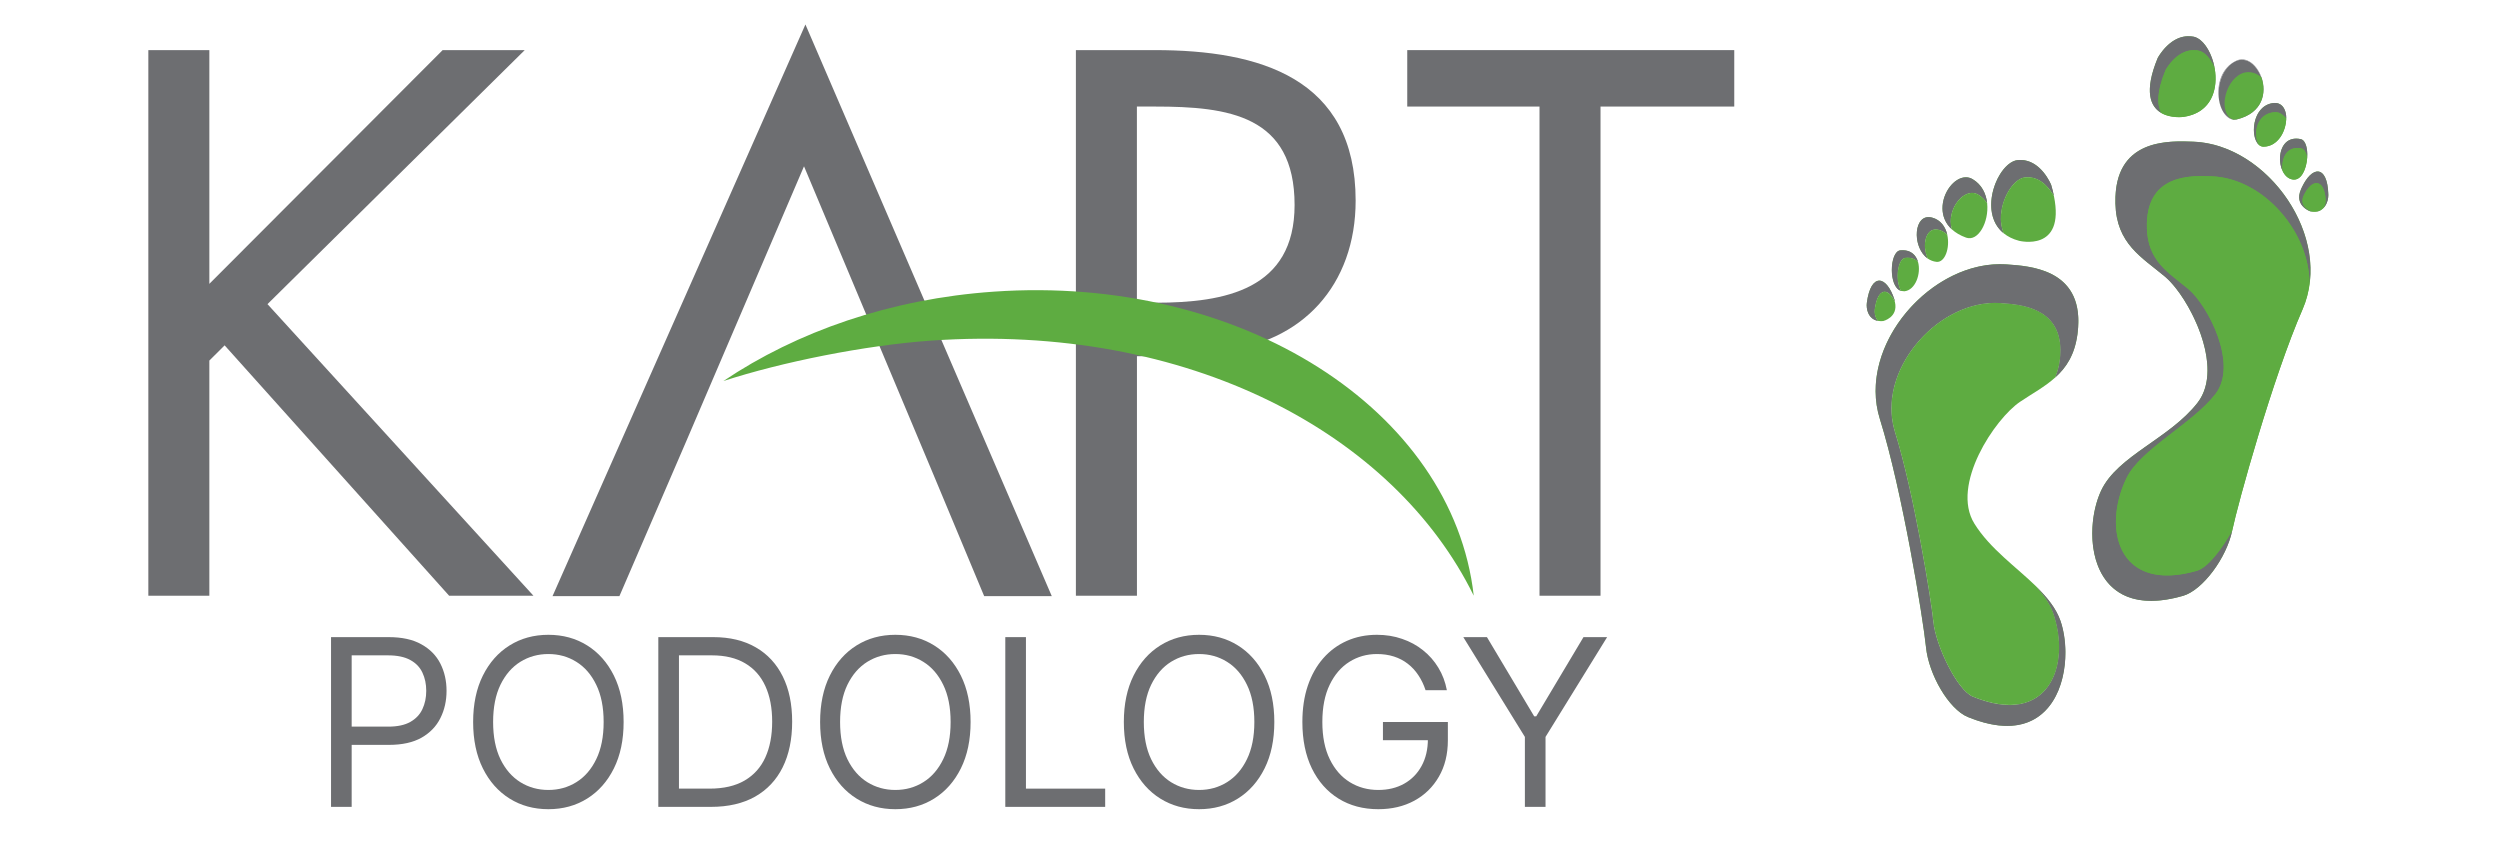 <svg width="199" height="68" viewBox="0 0 199 68" fill="none" xmlns="http://www.w3.org/2000/svg">
<path d="M100.95 7.338C98.597 7.338 96.329 7.728 94.175 8.436C95.366 8.138 96.586 7.92 97.832 7.778C98.846 7.497 99.885 7.338 100.95 7.338Z" fill="#285A8B"/>
<path d="M78.34 47.453L74.279 37.723L63.999 13.238L54.623 35.129L49.305 47.453H43.981L64.112 1.948L83.722 47.453H78.34Z" fill="#6D6E71"/>
<path d="M16.664 22.595V3.989H11.808V47.42H16.664V28.701L17.88 27.49L35.751 47.42H42.463L21.292 24.209L41.769 3.989H35.233L16.664 22.595Z" fill="#6D6E71"/>
<path d="M90.497 8.482H91.944C97.785 8.482 103.049 9.173 103.049 16.318C103.049 23.056 97.499 24.096 91.999 24.096H90.497V8.482ZM90.497 28.353H91.713L91.91 27.326H97.869L96.977 27.951C103.684 27.377 107.909 22.654 107.909 15.97C107.909 6.177 100.217 3.989 91.944 3.989H85.641V47.42H90.501V28.353H90.497Z" fill="#6D6E71"/>
<path d="M127.401 8.482H138.047V3.989H112.017V8.482H122.545V47.42H127.401V8.482Z" fill="#6D6E71"/>
<path d="M57.582 30.331C63.427 26.396 70.875 23.785 79.11 23.215C98.782 21.845 115.635 32.615 117.31 47.416C110.981 34.534 94.638 25.688 74.124 27.112C68.855 27.481 62.198 28.826 57.582 30.331Z" fill="#5EAC41"/>
<path d="M116.479 50.715H118.36L122.123 57.022H122.282L126.045 50.715H127.927L123.024 58.658V64.227H121.381V58.658L116.479 50.715Z" fill="#6D6E71"/>
<path d="M113.474 54.938C113.328 54.493 113.136 54.095 112.898 53.743C112.664 53.387 112.383 53.084 112.056 52.833C111.734 52.582 111.367 52.391 110.957 52.259C110.546 52.127 110.095 52.061 109.605 52.061C108.801 52.061 108.07 52.268 107.412 52.681C106.754 53.094 106.231 53.704 105.842 54.509C105.453 55.313 105.259 56.301 105.259 57.471C105.259 58.641 105.456 59.628 105.849 60.433C106.242 61.238 106.774 61.847 107.445 62.261C108.117 62.674 108.872 62.881 109.711 62.881C110.488 62.881 111.173 62.716 111.765 62.386C112.361 62.052 112.825 61.581 113.156 60.974C113.492 60.363 113.66 59.644 113.66 58.817L114.163 58.922H110.082V57.471H115.25V58.922C115.25 60.035 115.011 61.003 114.534 61.825C114.061 62.648 113.408 63.286 112.573 63.739C111.743 64.187 110.789 64.412 109.711 64.412C108.51 64.412 107.454 64.13 106.544 63.567C105.639 63.004 104.932 62.204 104.424 61.166C103.921 60.128 103.669 58.896 103.669 57.471C103.669 56.402 103.812 55.441 104.1 54.588C104.391 53.73 104.802 53 105.332 52.397C105.862 51.795 106.489 51.333 107.213 51.012C107.938 50.691 108.735 50.53 109.605 50.53C110.321 50.53 110.987 50.638 111.606 50.854C112.229 51.065 112.783 51.366 113.269 51.757C113.759 52.145 114.167 52.608 114.494 53.15C114.821 53.686 115.046 54.282 115.17 54.938H113.474Z" fill="#6D6E71"/>
<path d="M101.436 57.471C101.436 58.896 101.178 60.128 100.661 61.166C100.144 62.204 99.435 63.004 98.534 63.567C97.633 64.13 96.604 64.412 95.447 64.412C94.29 64.412 93.261 64.13 92.36 63.567C91.459 63.004 90.75 62.204 90.233 61.166C89.716 60.128 89.458 58.896 89.458 57.471C89.458 56.046 89.716 54.814 90.233 53.776C90.75 52.738 91.459 51.938 92.36 51.375C93.261 50.812 94.29 50.53 95.447 50.53C96.604 50.53 97.633 50.812 98.534 51.375C99.435 51.938 100.144 52.738 100.661 53.776C101.178 54.814 101.436 56.046 101.436 57.471ZM99.846 57.471C99.846 56.301 99.65 55.313 99.257 54.509C98.868 53.704 98.34 53.094 97.673 52.681C97.011 52.268 96.269 52.061 95.447 52.061C94.626 52.061 93.881 52.268 93.214 52.681C92.552 53.094 92.024 53.704 91.631 54.509C91.242 55.313 91.048 56.301 91.048 57.471C91.048 58.641 91.242 59.628 91.631 60.433C92.024 61.238 92.552 61.847 93.214 62.261C93.881 62.674 94.626 62.881 95.447 62.881C96.269 62.881 97.011 62.674 97.673 62.261C98.34 61.847 98.868 61.238 99.257 60.433C99.65 59.628 99.846 58.641 99.846 57.471Z" fill="#6D6E71"/>
<path d="M80.022 64.227V50.715H81.665V62.775H87.972V64.227H80.022Z" fill="#6D6E71"/>
<path d="M77.259 57.471C77.259 58.896 77.001 60.128 76.484 61.166C75.968 62.204 75.259 63.004 74.358 63.567C73.457 64.13 72.427 64.412 71.27 64.412C70.113 64.412 69.084 64.13 68.183 63.567C67.282 63.004 66.573 62.204 66.056 61.166C65.54 60.128 65.281 58.896 65.281 57.471C65.281 56.046 65.54 54.814 66.056 53.776C66.573 52.738 67.282 51.938 68.183 51.375C69.084 50.812 70.113 50.53 71.27 50.53C72.427 50.53 73.457 50.812 74.358 51.375C75.259 51.938 75.968 52.738 76.484 53.776C77.001 54.814 77.259 56.046 77.259 57.471ZM75.669 57.471C75.669 56.301 75.473 55.313 75.08 54.509C74.691 53.704 74.163 53.094 73.496 52.681C72.834 52.268 72.092 52.061 71.27 52.061C70.449 52.061 69.705 52.268 69.038 52.681C68.375 53.094 67.847 53.704 67.454 54.509C67.066 55.313 66.871 56.301 66.871 57.471C66.871 58.641 67.066 59.628 67.454 60.433C67.847 61.238 68.375 61.847 69.038 62.261C69.705 62.674 70.449 62.881 71.27 62.881C72.092 62.881 72.834 62.674 73.496 62.261C74.163 61.847 74.691 61.238 75.08 60.433C75.473 59.628 75.669 58.641 75.669 57.471Z" fill="#6D6E71"/>
<path d="M56.589 64.227H52.402V50.715H56.775C58.091 50.715 59.217 50.985 60.154 51.526C61.09 52.063 61.808 52.835 62.307 53.842C62.806 54.845 63.056 56.046 63.056 57.444C63.056 58.852 62.804 60.064 62.3 61.08C61.797 62.091 61.063 62.87 60.101 63.415C59.138 63.956 57.967 64.227 56.589 64.227ZM54.045 62.775H56.483C57.605 62.775 58.535 62.56 59.273 62.129C60.01 61.698 60.56 61.084 60.922 60.288C61.284 59.492 61.465 58.544 61.465 57.444C61.465 56.354 61.287 55.414 60.929 54.627C60.571 53.836 60.037 53.228 59.325 52.806C58.614 52.38 57.729 52.166 56.669 52.166H54.045V62.775Z" fill="#6D6E71"/>
<path d="M49.64 57.471C49.64 58.896 49.382 60.128 48.865 61.166C48.348 62.204 47.639 63.004 46.739 63.567C45.837 64.13 44.808 64.412 43.651 64.412C42.494 64.412 41.465 64.13 40.564 63.567C39.663 63.004 38.954 62.204 38.437 61.166C37.92 60.128 37.662 58.896 37.662 57.471C37.662 56.046 37.92 54.814 38.437 53.776C38.954 52.738 39.663 51.938 40.564 51.375C41.465 50.812 42.494 50.53 43.651 50.53C44.808 50.53 45.837 50.812 46.739 51.375C47.639 51.938 48.348 52.738 48.865 53.776C49.382 54.814 49.64 56.046 49.64 57.471ZM48.05 57.471C48.05 56.301 47.854 55.313 47.461 54.509C47.072 53.704 46.544 53.094 45.877 52.681C45.215 52.268 44.473 52.061 43.651 52.061C42.83 52.061 42.085 52.268 41.419 52.681C40.756 53.094 40.228 53.704 39.835 54.509C39.447 55.313 39.252 56.301 39.252 57.471C39.252 58.641 39.447 59.628 39.835 60.433C40.228 61.238 40.756 61.847 41.419 62.261C42.085 62.674 42.83 62.881 43.651 62.881C44.473 62.881 45.215 62.674 45.877 62.261C46.544 61.847 47.072 61.238 47.461 60.433C47.854 59.628 48.05 58.641 48.05 57.471Z" fill="#6D6E71"/>
<path d="M26.35 64.227V50.715H30.934C31.999 50.715 32.869 50.906 33.544 51.289C34.225 51.667 34.728 52.179 35.055 52.826C35.382 53.473 35.545 54.194 35.545 54.99C35.545 55.786 35.382 56.51 35.055 57.161C34.733 57.812 34.233 58.331 33.558 58.718C32.882 59.1 32.016 59.292 30.961 59.292H27.675V57.84H30.908C31.636 57.84 32.222 57.715 32.663 57.464C33.105 57.214 33.425 56.875 33.624 56.448C33.827 56.017 33.929 55.531 33.929 54.99C33.929 54.449 33.827 53.965 33.624 53.539C33.425 53.112 33.103 52.778 32.657 52.536C32.211 52.289 31.619 52.166 30.881 52.166H27.993V64.227H26.35Z" fill="#6D6E71"/>
<path d="M157.029 55.457C155.763 54.938 154.075 51.355 153.894 49.528C153.713 47.705 152.329 39.156 150.835 34.392C149.291 29.468 154.307 23.785 159.243 24.12C160.905 24.234 164.528 24.477 163.951 28.755C163.884 29.254 163.754 29.669 163.594 30.046C164.469 29.262 165.142 28.248 165.365 26.601C166.055 21.468 161.713 21.179 159.718 21.045C153.798 20.638 147.789 27.456 149.636 33.356C151.424 39.068 153.086 49.318 153.305 51.502C153.52 53.689 155.119 56.446 156.634 57.071C163.88 60.046 165.21 52.889 164.01 49.427C163.661 48.422 162.946 47.546 162.092 46.703C162.685 47.382 163.165 48.057 163.404 48.727C164.911 52.96 163.076 57.938 157.029 55.457Z" fill="#5EAC41"/>
<path d="M157.16 41.679C155.254 38.603 158.797 33.327 160.804 31.978C161.776 31.324 162.778 30.788 163.598 30.046C163.754 29.669 163.884 29.254 163.956 28.755C164.532 24.473 160.909 24.234 159.247 24.121C154.307 23.785 149.295 29.468 150.839 34.392C152.333 39.156 153.718 47.705 153.899 49.528C154.08 51.355 155.767 54.934 157.034 55.453C163.08 57.934 164.915 52.96 163.417 48.727C163.177 48.057 162.698 47.382 162.104 46.703C160.505 45.136 158.401 43.682 157.16 41.679Z" fill="#5EAC41"/>
<path d="M159.495 18.572C158.737 16.816 160 14.231 161.207 14.114C162.44 13.996 163.189 15.06 163.492 15.614C163.438 15.337 163.366 15.04 163.273 14.721C163.273 14.721 162.419 12.571 160.618 12.743C159.049 12.89 157.386 16.871 159.495 18.572Z" fill="#5EAC41"/>
<path d="M157.475 15.493C157.783 15.677 158.01 15.92 158.178 16.188C158.098 15.434 157.762 14.705 157.025 14.265C155.544 13.381 153.507 16.557 155.371 18.258C154.879 16.7 156.348 14.822 157.475 15.493Z" fill="#5EAC41"/>
<path d="M153.448 20.58C152.956 19.52 153.263 18.007 154.345 18.296C154.618 18.367 154.833 18.51 155.005 18.686C154.862 18.065 154.488 17.508 153.798 17.324C152.304 16.917 152.169 19.683 153.448 20.58Z" fill="#5EAC41"/>
<path d="M151.323 23.157C150.839 22.369 151.025 20.588 151.673 20.525C152.131 20.479 152.455 20.618 152.674 20.852C152.51 20.282 152.068 19.851 151.269 19.93C150.41 20.01 150.297 22.839 151.323 23.157Z" fill="#5EAC41"/>
<path d="M149.228 24.628C149.459 22.893 150.296 22.838 150.835 24.028L150.81 23.89C150.174 21.87 148.916 21.698 148.601 24.1C148.542 24.552 148.685 25.395 149.488 25.537C149.244 25.281 149.194 24.879 149.228 24.628Z" fill="#5EAC41"/>
<path d="M159.162 21.032C154.151 21.07 149.261 26.095 149.303 31.178C149.307 31.911 149.417 32.644 149.644 33.361C151.432 39.073 153.094 49.323 153.313 51.506C153.528 53.694 155.127 56.451 156.642 57.075C157.858 57.574 158.91 57.788 159.81 57.783C163.177 57.758 164.431 54.649 164.41 51.887C164.401 50.995 164.262 50.14 164.023 49.436C163.673 48.43 162.958 47.554 162.099 46.712C162.693 47.391 163.173 48.066 163.412 48.736C163.417 48.749 163.421 48.757 163.425 48.77C164.624 52.193 163.635 56.095 160 56.124H159.996H159.991C159.145 56.128 158.161 55.927 157.025 55.458C155.758 54.938 154.071 51.355 153.89 49.532C153.709 47.709 152.324 39.161 150.831 34.396C150.822 34.362 150.809 34.329 150.801 34.291C149.408 29.552 154.02 24.15 158.763 24.108H158.771C158.914 24.108 159.053 24.112 159.196 24.121C159.213 24.121 159.225 24.125 159.242 24.125C160.778 24.23 163.985 24.443 164.014 27.85C164.014 28.131 163.997 28.433 163.951 28.76C163.884 29.258 163.753 29.673 163.593 30.05C164.469 29.267 165.142 28.253 165.365 26.606C165.415 26.216 165.441 25.852 165.436 25.516C165.403 21.43 161.557 21.175 159.718 21.049C159.537 21.037 159.347 21.028 159.162 21.032Z" fill="#6D6E71"/>
<path d="M164.014 27.846C164.014 28.127 163.997 28.429 163.951 28.756C163.884 29.254 163.753 29.669 163.593 30.046C163.749 29.669 163.884 29.254 163.951 28.756C163.997 28.429 164.018 28.127 164.014 27.846ZM163.425 48.766C164.624 52.189 163.635 56.091 160 56.12C163.635 56.091 164.62 52.193 163.425 48.766Z" fill="#6D6E71"/>
<path d="M160.808 12.734C160.745 12.734 160.682 12.739 160.619 12.743C159.575 12.839 158.489 14.641 158.502 16.334C158.506 17.185 158.792 18.006 159.495 18.572C159.339 18.212 159.268 17.818 159.264 17.415C159.251 15.861 160.244 14.205 161.208 14.113C161.267 14.109 161.326 14.105 161.38 14.105C162.512 14.096 163.207 15.085 163.497 15.613C163.438 15.337 163.371 15.039 163.274 14.721C163.274 14.717 162.479 12.722 160.808 12.734Z" fill="#6D6E71"/>
<path d="M156.474 14.114C155.544 14.122 154.61 15.341 154.622 16.594C154.626 17.185 154.841 17.78 155.371 18.262C155.304 18.057 155.274 17.847 155.27 17.634C155.262 16.485 156.116 15.362 156.97 15.354C157.139 15.35 157.311 15.396 157.475 15.492C157.782 15.677 158.01 15.92 158.178 16.188C158.098 15.434 157.761 14.704 157.025 14.264C156.844 14.155 156.659 14.109 156.474 14.114Z" fill="#6D6E71"/>
<path d="M153.507 17.281C152.885 17.285 152.569 17.935 152.573 18.681C152.577 19.385 152.868 20.173 153.449 20.579C153.301 20.256 153.226 19.896 153.221 19.552C153.217 18.865 153.503 18.262 154.08 18.258C154.164 18.258 154.252 18.27 154.345 18.295C154.618 18.371 154.833 18.509 155.001 18.685C154.858 18.065 154.484 17.503 153.794 17.319C153.693 17.294 153.596 17.281 153.507 17.281Z" fill="#6D6E71"/>
<path d="M151.441 19.917C151.386 19.917 151.327 19.921 151.269 19.925C150.827 19.967 150.583 20.734 150.591 21.514C150.595 22.251 150.822 23.001 151.323 23.156C151.142 22.859 151.054 22.423 151.05 21.987C151.045 21.271 151.269 20.562 151.672 20.525C151.727 20.52 151.778 20.516 151.828 20.516C152.203 20.512 152.48 20.646 152.674 20.852C152.523 20.323 152.135 19.913 151.441 19.917Z" fill="#6D6E71"/>
<path d="M149.589 22.34C149.156 22.344 148.76 22.901 148.601 24.104C148.592 24.167 148.588 24.234 148.588 24.309C148.592 24.775 148.794 25.42 149.488 25.546C149.291 25.332 149.223 25.034 149.219 24.791C149.219 24.733 149.223 24.678 149.228 24.628C149.354 23.664 149.669 23.22 150.019 23.216C150.296 23.216 150.595 23.497 150.835 24.029L150.81 23.89C150.494 22.885 150.019 22.336 149.589 22.34Z" fill="#6D6E71"/>
<path d="M161.208 14.113C160 14.226 158.734 16.816 159.495 18.572C159.815 18.827 160.215 19.037 160.716 19.167C160.716 19.167 164.41 20.114 163.493 15.613C163.19 15.06 162.441 13.992 161.208 14.113Z" fill="#5EAC41"/>
<path d="M157.475 15.492C156.348 14.822 154.879 16.703 155.371 18.258C155.657 18.518 156.024 18.744 156.503 18.916C157.463 19.259 158.334 17.675 158.178 16.188C158.005 15.915 157.782 15.676 157.475 15.492Z" fill="#5EAC41"/>
<path d="M154.344 18.296C153.267 18.007 152.956 19.52 153.448 20.58C153.646 20.718 153.873 20.814 154.142 20.844C154.824 20.919 155.236 19.721 155.001 18.686C154.828 18.509 154.614 18.367 154.344 18.296Z" fill="#5EAC41"/>
<path d="M151.323 23.156L151.588 23.186C152.459 23.106 152.939 21.786 152.674 20.847C152.455 20.613 152.127 20.474 151.672 20.52C151.024 20.588 150.839 22.369 151.323 23.156Z" fill="#5EAC41"/>
<path d="M149.227 24.628C149.193 24.879 149.244 25.281 149.488 25.541C149.61 25.562 149.745 25.57 149.896 25.558C149.896 25.558 151.121 25.269 150.835 24.032C150.296 22.842 149.454 22.893 149.227 24.628Z" fill="#5EAC41"/>
<path d="M174.602 11.277C172.603 11.201 168.257 11.021 168.387 16.197C168.467 19.415 170.495 20.475 172.347 22.03C174.198 23.584 177.148 29.212 174.918 32.066C172.688 34.92 168.564 36.273 167.255 39.039C165.69 42.35 166.237 49.603 173.765 47.429C175.339 46.972 177.228 44.403 177.678 42.249C178.129 40.099 180.893 30.092 183.292 24.603C185.766 18.933 180.536 11.511 174.602 11.277Z" fill="#5EAC41"/>
<path d="M173.82 9.303C173.82 9.303 169.557 9.924 171.758 4.606C171.758 4.606 172.839 2.565 174.611 2.925C176.387 3.29 177.75 8.721 173.82 9.303Z" fill="#5EAC41"/>
<path d="M182.459 14.281C181.078 14.001 181.049 10.64 183.132 11.071C184.045 11.26 183.746 14.545 182.459 14.281Z" fill="#5EAC41"/>
<path d="M183.885 16.817C183.885 16.817 182.589 16.377 183.162 15.066C184.012 13.126 185.282 13.092 185.337 15.514C185.345 16.038 185.034 17.056 183.885 16.817Z" fill="#5EAC41"/>
<path d="M175.162 11.323C174.977 11.302 174.792 11.29 174.603 11.281C172.755 11.21 168.905 11.051 168.434 15.111C168.909 11.055 172.759 11.21 174.603 11.281C174.792 11.286 174.977 11.298 175.162 11.323C175.667 11.382 176.164 11.491 176.652 11.646C176.168 11.491 175.667 11.382 175.162 11.323ZM176.656 11.646C176.664 11.646 176.673 11.65 176.681 11.654C176.669 11.65 176.664 11.646 176.656 11.646ZM176.69 11.654C176.694 11.654 176.698 11.658 176.702 11.658C176.698 11.658 176.694 11.658 176.69 11.654ZM176.719 11.667C176.719 11.667 176.723 11.667 176.723 11.671C176.723 11.667 176.723 11.667 176.719 11.667ZM177.687 42.216C177.687 42.22 177.687 42.22 177.687 42.216C177.683 42.228 177.683 42.237 177.679 42.245L177.687 42.216Z" fill="#828285"/>
<path d="M175.162 11.323C174.977 11.302 174.791 11.29 174.602 11.281C172.755 11.21 168.904 11.051 168.433 15.111C168.395 15.447 168.378 15.807 168.387 16.201C168.467 19.419 170.495 20.48 172.347 22.034C173.832 23.283 176.029 27.155 175.684 30.109C175.599 30.834 175.359 31.505 174.922 32.066C172.692 34.92 168.564 36.274 167.259 39.039C166.944 39.71 166.712 40.548 166.607 41.432C166.287 44.173 167.196 47.404 170.541 47.789C171.433 47.894 172.502 47.794 173.769 47.429C175.343 46.972 177.232 44.403 177.682 42.249C177.687 42.241 177.687 42.233 177.687 42.224C176.87 43.72 175.726 45.187 174.888 45.43C173.706 45.774 172.7 45.866 171.863 45.77C168.235 45.35 167.684 41.34 169.271 38.059C170.377 35.762 174.48 33.764 176.34 31.379C178.2 28.999 175.738 24.305 174.194 23.011C172.654 21.712 170.958 20.831 170.895 18.141C170.785 13.825 174.413 13.972 176.079 14.039C176.235 14.047 176.395 14.06 176.546 14.076C180.447 14.529 183.851 18.623 183.839 22.604C184.453 18.057 181.049 13.087 176.731 11.671C176.731 11.671 176.727 11.671 176.723 11.667C176.714 11.667 176.71 11.663 176.702 11.658C176.698 11.658 176.693 11.658 176.689 11.654C176.685 11.654 176.685 11.65 176.681 11.65C176.672 11.65 176.668 11.646 176.66 11.642C176.167 11.491 175.667 11.382 175.162 11.323Z" fill="#6D6E71"/>
<path d="M183.835 22.601C183.847 18.456 180.165 14.198 176.075 14.035C174.409 13.968 170.786 13.821 170.891 18.138C170.958 20.828 172.65 21.708 174.194 23.007C175.738 24.302 178.2 28.995 176.34 31.375C174.48 33.756 170.377 35.759 169.267 38.055C167.314 42.099 168.606 47.245 174.884 45.426C175.726 45.183 176.87 43.717 177.687 42.221C178.154 40.021 180.902 30.068 183.292 24.604C183.574 23.954 183.742 23.279 183.835 22.601Z" fill="#5EAC41"/>
<path d="M174.426 2.896C172.763 2.707 171.762 4.606 171.762 4.606C171.758 4.606 172.763 2.707 174.426 2.896ZM174.615 2.925C174.619 2.925 174.623 2.925 174.623 2.925C174.619 2.93 174.619 2.925 174.615 2.925ZM174.628 2.93C174.632 2.93 174.632 2.93 174.632 2.93H174.628ZM174.644 2.934C174.724 2.955 174.8 2.98 174.88 3.022C174.804 2.98 174.724 2.955 174.644 2.934ZM174.884 3.022L174.888 3.026C174.888 3.022 174.884 3.022 174.884 3.022ZM171.749 4.635C171.749 4.635 171.749 4.639 171.745 4.643C171.745 4.639 171.745 4.635 171.749 4.635Z" fill="#828285"/>
<path d="M174.429 2.896H174.425C172.763 2.707 171.762 4.606 171.762 4.606C171.757 4.61 171.757 4.618 171.753 4.622C171.753 4.627 171.749 4.631 171.749 4.631C171.749 4.635 171.745 4.639 171.745 4.639C170.63 7.351 171.21 8.503 172.039 8.985C171.698 8.356 171.661 7.313 172.38 5.574C172.38 5.574 173.306 3.826 174.833 4.002C174.888 4.011 174.947 4.019 175.006 4.027C175.515 4.132 175.986 4.69 176.285 5.423C176.092 4.338 175.549 3.365 174.905 3.026C174.901 3.026 174.901 3.022 174.897 3.022C174.892 3.022 174.892 3.018 174.892 3.018C174.888 3.018 174.884 3.013 174.884 3.013C174.804 2.976 174.728 2.946 174.648 2.925C174.644 2.925 174.64 2.921 174.64 2.921C174.636 2.921 174.636 2.921 174.631 2.921C174.627 2.921 174.623 2.921 174.619 2.921C174.552 2.913 174.488 2.904 174.429 2.896Z" fill="#6D6E71"/>
<path d="M173.82 9.304C176.054 8.973 176.576 7.07 176.285 5.428C175.987 4.694 175.515 4.137 175.006 4.032C173.378 3.697 172.38 5.579 172.38 5.579C171.657 7.318 171.699 8.361 172.04 8.99C172.818 9.446 173.82 9.304 173.82 9.304Z" fill="#5EAC41"/>
<path d="M180.173 11.675C179.075 11.679 179.016 8.499 180.901 8.21C182.66 7.937 182.176 11.667 180.173 11.675Z" fill="#5EAC41"/>
<path d="M181.188 8.201C181.167 8.197 181.15 8.197 181.129 8.197C181.058 8.193 180.982 8.197 180.902 8.209C180.898 8.209 180.893 8.209 180.893 8.209C180.889 8.209 180.889 8.209 180.885 8.209C180.881 8.209 180.877 8.209 180.877 8.209C180.872 8.209 180.872 8.209 180.868 8.209C180.868 8.209 180.86 8.209 180.86 8.214C179.248 8.511 179.105 10.967 179.837 11.545C179.677 11.31 179.589 10.996 179.589 10.665C179.576 9.886 180.001 9.01 181.058 8.926C181.112 8.922 181.163 8.922 181.217 8.926C181.563 8.968 181.819 9.224 181.992 9.429C181.988 8.805 181.735 8.264 181.188 8.201Z" fill="#6D6E71"/>
<path d="M181.983 9.438C181.785 9.203 181.478 8.902 181.053 8.935C179.538 9.057 179.323 10.804 179.833 11.55C179.934 11.63 180.047 11.676 180.178 11.676C181.322 11.672 181.97 10.435 181.983 9.438Z" fill="#5EAC41"/>
<path d="M182.964 11.047C182.468 10.988 182.106 11.16 181.862 11.453C182.101 11.16 182.468 10.988 182.964 11.047C183.019 11.055 183.078 11.063 183.132 11.072C183.073 11.059 183.019 11.051 182.964 11.047Z" fill="#828285"/>
<path d="M182.964 11.047C182.467 10.988 182.101 11.16 181.861 11.453V11.457C181.861 11.457 181.861 11.457 181.857 11.457C181.407 12.01 181.382 12.978 181.706 13.632C181.706 13.62 181.702 13.603 181.697 13.59C181.563 12.706 181.958 11.671 183.027 11.793H183.031C183.082 11.797 183.132 11.805 183.187 11.818C183.439 11.872 183.591 12.182 183.65 12.585C183.704 11.86 183.54 11.164 183.136 11.076H183.128C183.073 11.063 183.019 11.051 182.964 11.047Z" fill="#6D6E71"/>
<path d="M182.459 14.282C183.174 14.429 183.582 13.486 183.65 12.585C183.595 12.183 183.443 11.868 183.191 11.814C181.983 11.563 181.55 12.69 181.71 13.629C181.87 13.964 182.122 14.215 182.459 14.282Z" fill="#5EAC41"/>
<path d="M184.537 13.653C184.133 13.611 183.641 14.047 183.233 14.91C183.637 14.051 184.129 13.611 184.537 13.653ZM183.216 14.94C183.216 14.944 183.212 14.944 183.212 14.948C183.212 14.944 183.216 14.94 183.216 14.94ZM183.199 14.973V14.977C183.199 14.977 183.199 14.977 183.199 14.973ZM183.182 15.011C183.178 15.015 183.178 15.019 183.174 15.024C183.178 15.019 183.182 15.015 183.182 15.011ZM185.333 15.526V15.53C185.333 15.53 185.333 15.53 185.333 15.526ZM185.333 15.535C185.333 15.539 185.333 15.543 185.333 15.547C185.333 15.539 185.333 15.535 185.333 15.535ZM183.885 16.817C183.906 16.821 183.931 16.825 183.952 16.83C183.927 16.825 183.906 16.821 183.885 16.817Z" fill="#828285"/>
<path d="M184.541 13.653H184.537C184.133 13.611 183.641 14.047 183.233 14.906C183.228 14.915 183.224 14.927 183.216 14.935C183.216 14.94 183.212 14.94 183.212 14.944C183.207 14.952 183.203 14.965 183.199 14.973V14.977C183.195 14.986 183.191 14.998 183.186 15.007C183.182 15.011 183.182 15.015 183.178 15.019C183.174 15.032 183.165 15.049 183.161 15.061C183.085 15.237 183.039 15.401 183.022 15.543C182.913 16.478 183.885 16.813 183.885 16.813C183.906 16.817 183.931 16.821 183.952 16.825H183.956C183.982 16.83 184.007 16.83 184.028 16.834C184.121 16.846 184.209 16.846 184.289 16.842C184.234 16.842 184.175 16.842 184.116 16.834C184.074 16.83 184.032 16.821 183.99 16.813C183.99 16.813 182.947 16.473 183.376 15.556C183.696 14.877 184.104 14.537 184.449 14.575C184.798 14.617 185.076 15.044 185.122 15.912C185.135 16.13 185.055 16.461 184.806 16.666C185.194 16.398 185.328 15.891 185.332 15.547V15.543C185.332 15.543 185.332 15.543 185.332 15.539V15.535C185.332 15.53 185.332 15.526 185.332 15.526V15.522V15.518C185.332 15.514 185.332 15.514 185.332 15.51C185.332 15.489 185.332 15.472 185.328 15.451C185.328 15.447 185.328 15.438 185.328 15.434C185.328 15.422 185.328 15.405 185.328 15.392C185.282 14.265 184.962 13.708 184.55 13.653H184.541Z" fill="#6D6E71"/>
<path d="M184.807 16.671C184.668 16.767 184.499 16.834 184.289 16.851C184.516 16.847 184.68 16.776 184.807 16.671Z" fill="#221F20"/>
<path d="M185.122 15.921C185.03 14.198 184.016 14.198 183.376 15.56C182.947 16.478 183.99 16.822 183.99 16.822C184.1 16.843 184.201 16.851 184.289 16.851C184.5 16.834 184.668 16.771 184.807 16.671C185.055 16.47 185.131 16.139 185.122 15.921Z" fill="#5EAC41"/>
<path d="M178.587 4.732C178.402 4.711 178.213 4.736 178.023 4.824C176.782 5.394 176.445 6.798 176.63 7.925C176.466 6.751 176.938 5.306 177.998 4.853C178.141 4.79 178.351 4.74 178.591 4.769C179.042 4.82 179.589 5.142 180.009 6.156C180.434 7.363 180.123 8.981 178.086 9.492C181.39 8.662 180.169 4.916 178.587 4.732ZM176.912 8.805C177.123 9.207 177.417 9.484 177.762 9.521C177.851 9.53 177.943 9.526 178.036 9.505L177.779 9.521C177.396 9.417 177.106 9.157 176.912 8.805ZM178.057 9.496C178.053 9.496 178.053 9.496 178.053 9.5C178.053 9.5 178.057 9.5 178.057 9.496Z" fill="#828285"/>
<path d="M176.631 7.929C176.673 8.251 176.77 8.553 176.913 8.809C176.782 8.553 176.686 8.251 176.631 7.929ZM178.07 9.496C178.066 9.496 178.062 9.5 178.057 9.5C178.062 9.496 178.066 9.496 178.07 9.496ZM178.053 9.5C178.049 9.5 178.045 9.504 178.036 9.504C178.041 9.504 178.045 9.5 178.053 9.5Z" fill="#5EAC41"/>
<path d="M178.591 4.769C178.352 4.74 178.141 4.79 177.998 4.853C176.938 5.31 176.466 6.756 176.631 7.929C176.685 8.252 176.782 8.558 176.912 8.809C177.11 9.161 177.396 9.421 177.779 9.526L178.036 9.509C178.04 9.509 178.049 9.505 178.053 9.505H178.057C178.061 9.505 178.065 9.505 178.07 9.5C178.074 9.5 178.078 9.5 178.078 9.496H178.082C180.119 8.985 180.43 7.372 180.005 6.161C179.589 5.142 179.037 4.824 178.591 4.769Z" fill="#6D6E71"/>
<path d="M180.01 6.156C179.441 5.662 178.836 5.674 178.423 5.859C176.984 6.521 176.584 9.144 177.779 9.521L178.036 9.504C180.119 9.006 180.439 7.376 180.01 6.156Z" fill="#5EAC41"/>
</svg>
